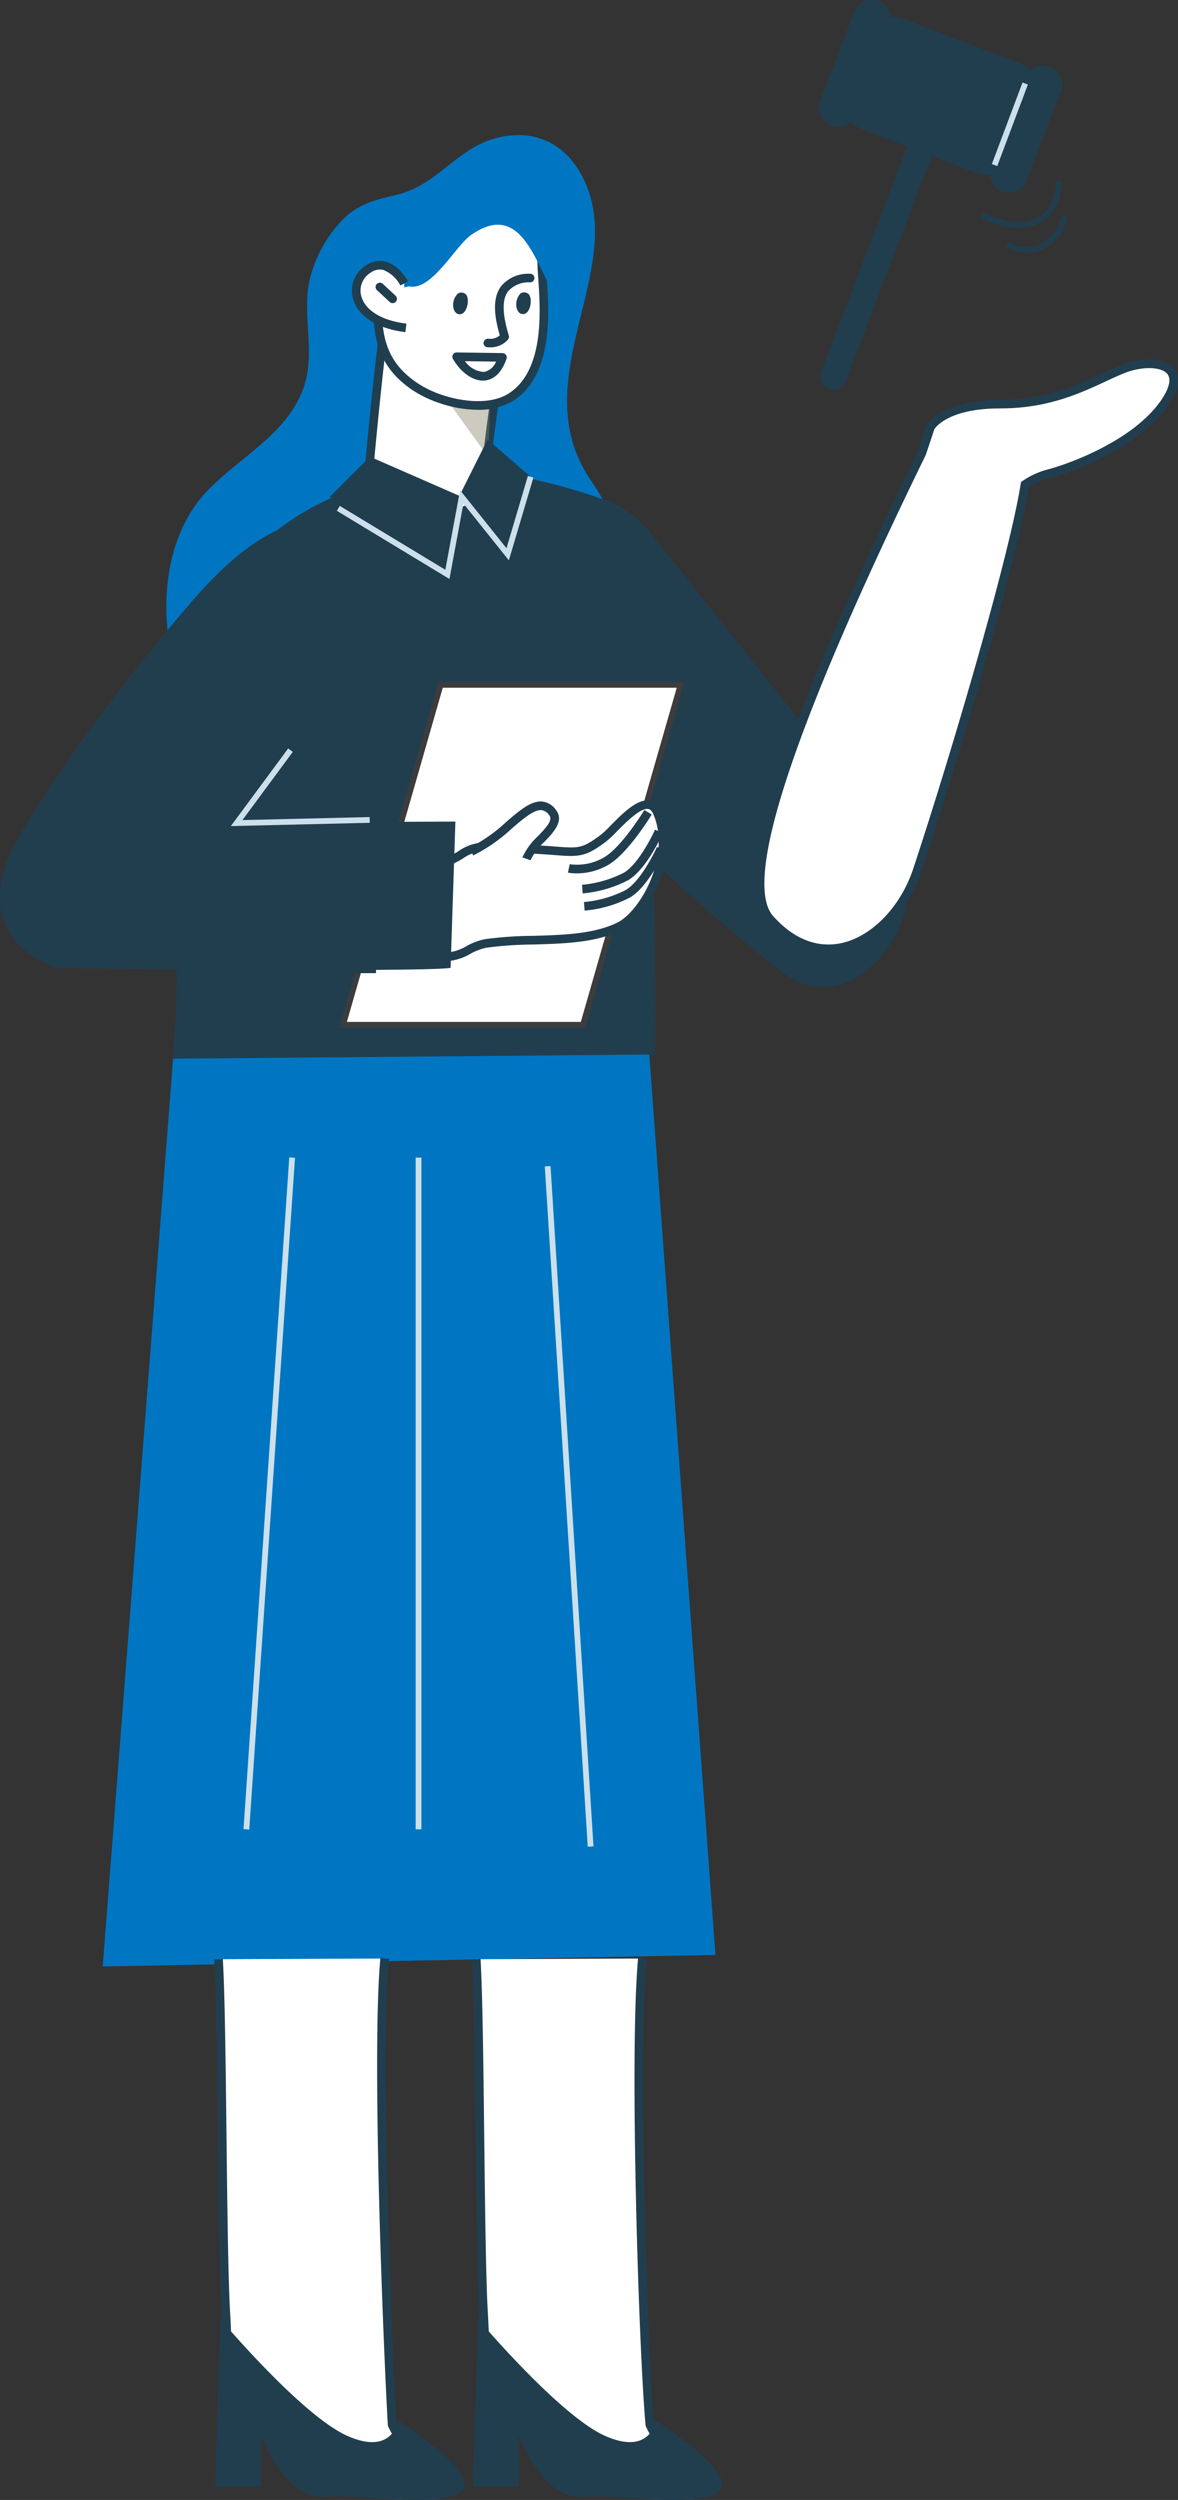 <svg xmlns="http://www.w3.org/2000/svg" xmlns:xlink="http://www.w3.org/1999/xlink" width="172.79" height="366.657" viewBox="0 0 172.79 366.657">
  <rect x="0" y="0" width="172.79" height="366.657" fill="#333333" stroke="none"/>
  <defs>
    <clipPath id="clip-path">
      <rect id="사각형_3495" data-name="사각형 3495" width="172.79" height="366.657" fill="none"/>
    </clipPath>
    <clipPath id="clip-path-3">
      <rect id="사각형_3489" data-name="사각형 3489" width="6.471" height="8.581" fill="none"/>
    </clipPath>
  </defs>
  <g id="그룹_6440" data-name="그룹 6440" transform="translate(-10)">
    <g id="그룹_6439" data-name="그룹 6439" transform="translate(10)" clip-path="url(#clip-path)">
      <g id="그룹_6438" data-name="그룹 6438">
        <g id="그룹_6437" data-name="그룹 6437" clip-path="url(#clip-path)">
          <path id="패스_3199" data-name="패스 3199" d="M88.421,56.082c-1.111,6.022-1.2,12.085,2.719,17.934,7.655,11.418,7.327,19.631,1.843,31.775-5.27,11.672-14.931,14.335-27.666,15.383-11.009.906-19.991,3.43-28.271-5.854-8.817-9.888-11.753-29.675-1.895-39.784,4.62-4.739,11.335-8.108,13.83-14.6,2.02-5.262-.15-10.7.99-16.065a18.977,18.977,0,0,1,5.136-9.2c2.347-2.21,4.9-2.71,7.789-3.422,5.728-1.412,8.536-6.493,13.975-8.14,5.536-1.677,10.394.3,13.112,5.481,4.246,8.127.141,17.262-1.561,26.491" transform="translate(-4.577 -3.716)" fill="#0076c3"/>
          <path id="패스_3200" data-name="패스 3200" d="M17.893,315.4,29.1,170.876l68.328,2.105,10.34,140.727" transform="translate(-2.826 -26.99)" fill="#0076c3"/>
          <rect id="사각형_3488" data-name="사각형 3488" width="98.745" height="0.842" transform="translate(35.719 268.268) rotate(-86.102)" fill="#cce0eb"/>
          <path id="패스_3201" data-name="패스 3201" d="M82.957,341.229c.594,9.925.489,42.131,1.082,52.054.466,7.754-.381,10.531,5.506,15.073,4.657,3.588,11.451,9.124,17.73,8.16,7.257-1.108,2.881-3.084,1.145-7-.966-10.6-2.391-54.434-1.092-68.39" transform="translate(-13.103 -53.882)" fill="#fff"/>
          <path id="패스_3202" data-name="패스 3202" d="M105.666,417.249c-5.76,0-11.6-4.52-15.97-7.9l-.654-.505c-5.277-4.07-5.388-6.888-5.608-12.5-.037-.924-.077-1.928-.143-3.036-.3-4.972-.421-15.677-.541-26.03s-.244-21.071-.541-26.023l1.261-.076c.3,4.982.423,15.71.542,26.086.12,10.337.244,21.026.54,25.968.067,1.117.107,2.131.143,3.062.218,5.544.309,7.839,5.118,11.55l.656.508c4.587,3.548,10.873,8.4,16.592,7.529,2.779-.424,3.377-.924,3.486-1.182.157-.374-.464-1.237-1.065-2.071a16.1,16.1,0,0,1-1.757-2.871l-.051-.2c-.978-10.734-2.4-54.449-1.092-68.505l1.258.116c-1.3,13.954.107,57.29,1.082,68.169a15.5,15.5,0,0,0,1.586,2.552c.877,1.219,1.634,2.272,1.2,3.3-.4.956-1.694,1.519-4.459,1.941a10.347,10.347,0,0,1-1.586.12" transform="translate(-12.985 -53.871)" fill="#213e4f"/>
          <path id="패스_3203" data-name="패스 3203" d="M92.917,86.078s-13-4.872-23.432-4.106C51.2,83.321,35.963,93.893,31.463,112.526c-1.757,7.27.1,46.333-1.394,55.689l70.787-.626s1.06-63.891-7.94-81.511" transform="translate(-4.75 -12.935)" fill="#213e4f"/>
          <path id="패스_3204" data-name="패스 3204" d="M82.8,67.174s-1.373,9.3-1.711,14.447c0,0-3.28,8.072-17-1.516,0,0,1.037-11.857,2.107-20.561" transform="translate(-10.122 -9.405)" fill="#fff"/>
          <path id="패스_3205" data-name="패스 3205" d="M75.3,85.42c-3.2,0-7.121-1.611-11.7-4.811l-.3-.21.032-.364c.011-.118,1.049-11.967,2.109-20.583l1.253.155c-.952,7.743-1.888,18.111-2.072,20.174,6.563,4.51,10.481,4.736,12.623,4.113a4.941,4.941,0,0,0,3.1-2.445c.349-5.14,1.7-14.29,1.709-14.382l1.25.184c-.014.093-1.373,9.33-1.706,14.4l-.045.2A6.146,6.146,0,0,1,77.631,85.1a8.192,8.192,0,0,1-2.332.323" transform="translate(-9.998 -9.391)" fill="#213e4f"/>
          <g id="그룹_6436" data-name="그룹 6436" transform="translate(65.44 58.481)" opacity="0.4" style="mix-blend-mode: multiply;isolation: isolate">
            <g id="그룹_6435" data-name="그룹 6435">
              <g id="그룹_6434" data-name="그룹 6434" clip-path="url(#clip-path-3)">
                <path id="패스_3206" data-name="패스 3206" d="M84.186,69.451s-2.671,2.391-6.471,0l6.19,8.581Z" transform="translate(-77.715 -69.451)" fill="#827c62"/>
              </g>
            </g>
          </g>
          <path id="패스_3207" data-name="패스 3207" d="M75.036,63.6c3.468,1.174,7.661,1.476,10.4-.334,6.331-4.181,4.515-15.65,4.431-19.2-.232-9.769-9.646-15.594-18.184-9.2-4.758,3.561-5.837,9.229-5.905,14.839-.062,5.154.93,9.007,5.466,12.072a16.074,16.074,0,0,0,3.79,1.825" transform="translate(-10.39 -5.084)" fill="#fff"/>
          <path id="패스_3208" data-name="패스 3208" d="M80.325,65.066a17.675,17.675,0,0,1-5.611-.989,16.679,16.679,0,0,1-3.942-1.9c-4.854-3.28-5.808-7.41-5.744-12.6.056-4.648.756-11.294,6.158-15.337,4.007-3,8.543-3.631,12.443-1.735,4.043,1.964,6.63,6.345,6.752,11.431.011.469.053,1.08.1,1.794.339,4.936.97,14.122-4.817,17.943a9.665,9.665,0,0,1-5.341,1.394m-5.206-2.184c3.021,1.022,7.2,1.491,9.852-.264,5.174-3.415,4.575-12.124,4.253-16.8-.051-.738-.093-1.367-.105-1.852-.109-4.611-2.424-8.567-6.04-10.324-3.463-1.682-7.52-1.095-11.135,1.611-3.823,2.861-5.566,7.284-5.651,14.341-.061,4.92.787,8.567,5.188,11.541a15.415,15.415,0,0,0,3.638,1.75" transform="translate(-10.271 -4.964)" fill="#213e4f"/>
          <path id="패스_3209" data-name="패스 3209" d="M69.728,46.773c3.342.722,6.784-5.924,9.114-7.545C87.6,33.143,88.8,47.315,93.474,51.517c-1.29-1.161-.2-5.432-.228-7.074-.051-2.86-.2-6.25-1.677-8.787-8.3-13.172-33.954.209-29.419,12.8" transform="translate(-9.732 -4.775)" fill="#0076c3"/>
          <path id="패스_3210" data-name="패스 3210" d="M130.428,119.6c-.007-.007-21.783-27.443-21.783-27.443s-6.984-9.51-15.267-3.966-20.534,13.758-.67,35.408c19.623,21.387,35.077,32.67,35.454,32.946,9.236,6.714,19.505-5.97,17.837-14.658-1.5-7.8-10.914-16.417-15.571-22.286" transform="translate(-12.948 -13.655)" fill="#213e4f"/>
          <path id="패스_3211" data-name="패스 3211" d="M109.2,418.826s-.744,5.211-7.445,2.23-18.616-17.122-18.616-17.122L82.388,428.5h6.7v-7.449S92.813,430.74,98.77,430s35,5.211,10.425-11.171" transform="translate(-13.013 -63.803)" fill="#213e4f"/>
          <path id="패스_3212" data-name="패스 3212" d="M38.068,341.229c.6,9.925.488,42.131,1.083,52.054.464,7.754-.381,10.531,5.507,15.073,4.656,3.588,11.45,9.124,17.728,8.16,7.256-1.108,2.881-3.084,1.145-7-.656-11.527-2.392-54.434-1.091-68.39" transform="translate(-6.013 -53.882)" fill="#fff"/>
          <path id="패스_3213" data-name="패스 3213" d="M60.775,417.249c-5.76,0-11.605-4.523-15.973-7.9l-.649-.5c-5.28-4.072-5.39-6.89-5.61-12.505-.036-.922-.076-1.925-.142-3.031-.3-4.977-.423-15.692-.542-26.057-.12-10.348-.244-21.049-.541-26l1.261-.076c.3,4.977.423,15.695.541,26.058s.244,21.049.541,26c.067,1.115.106,2.127.142,3.057.217,5.547.308,7.844,5.12,11.555l.651.5c4.587,3.55,10.877,8.414,16.594,7.533,2.779-.424,3.377-.924,3.485-1.183.157-.373-.464-1.236-1.064-2.071a16.047,16.047,0,0,1-1.757-2.87l-.053-.22c-.625-10.978-2.416-54.261-1.09-68.484l1.258.116c-1.315,14.1.456,57.034,1.086,68.179a15.56,15.56,0,0,0,1.581,2.542c.877,1.219,1.634,2.272,1.2,3.3-.4.956-1.693,1.519-4.458,1.941a10.347,10.347,0,0,1-1.586.12" transform="translate(-5.895 -53.871)" fill="#213e4f"/>
          <path id="패스_3214" data-name="패스 3214" d="M64.306,418.826s-.744,5.211-7.446,2.23-18.614-17.122-18.614-17.122L37.5,428.5h6.7v-7.449s3.723,9.684,9.678,8.941,35,5.211,10.426-11.171" transform="translate(-5.923 -63.803)" fill="#213e4f"/>
          <path id="패스_3215" data-name="패스 3215" d="M94.952,169.14H59.761L74.07,119.288h35.191Z" transform="translate(-9.439 -18.842)" fill="#fff"/>
          <path id="패스_3216" data-name="패스 3216" d="M95.164,169.482H59.1l14.551-50.694h36.067Zm-34.949-.842H94.529L108.6,119.63H74.282Z" transform="translate(-9.335 -18.763)" fill="#3c3c3c"/>
          <path id="패스_3217" data-name="패스 3217" d="M74.179,151.108c-1.989-.972,3.521-2.533,4.91-3.512,2.26-1.595,3.942-1.309,6.645-1.14,2.526.16,5.014.281,7.531.478,3.439.275,4.128.2,6.93-1.891,1.713-1.283,6.315-7.517,7.909-3.649,2.686,6.5-2,14.847-5.625,16.623-5.578,2.731-13.718,1.521-19.677,2.5-1.793.3-3.742,1.984-5.543,1.941" transform="translate(-11.649 -22.136)" fill="#fff"/>
          <path id="패스_3218" data-name="패스 3218" d="M77.209,162.973h-.083l.03-1.263a6.582,6.582,0,0,0,2.807-.937,9.912,9.912,0,0,1,2.618-1,54.836,54.836,0,0,1,7.135-.5c4.385-.125,8.916-.254,12.366-1.943,3.288-1.611,7.9-9.578,5.318-15.814-.311-.754-.657-.822-.771-.844-1.131-.222-3.3,1.959-4.594,3.266a17.229,17.229,0,0,1-1.581,1.49c-2.914,2.178-3.783,2.3-7.359,2.016-1.675-.132-3.339-.23-5.008-.328-.834-.049-1.671-.1-2.513-.152l-.7-.045c-2.282-.157-3.663-.251-5.539,1.072a14.824,14.824,0,0,1-2.261,1.113,10.87,10.87,0,0,0-2.829,1.511.183.183,0,0,0,.009-.023l-.47.962A1.147,1.147,0,0,1,73,150.5c.021-.958,1.37-1.592,3.569-2.547a14.706,14.706,0,0,0,2.035-.987c2.242-1.583,3.967-1.464,6.353-1.3l.695.046c.84.054,1.675.1,2.508.152,1.678.1,3.35.2,5.034.328,3.314.267,3.841.221,6.5-1.767a17.028,17.028,0,0,0,1.439-1.367c1.748-1.771,3.923-3.968,5.736-3.617a2.369,2.369,0,0,1,1.7,1.6c2.884,6.979-2.191,15.6-5.931,17.431-3.695,1.81-8.367,1.943-12.886,2.072a53.836,53.836,0,0,0-6.966.485,8.933,8.933,0,0,0-2.268.882,7.875,7.875,0,0,1-3.309,1.068" transform="translate(-11.531 -22.018)" fill="#213e4f"/>
          <path id="패스_3219" data-name="패스 3219" d="M100.231,150.378a6.635,6.635,0,0,1-1.3-.109l.263-1.235a7.859,7.859,0,0,0,4.988-.972c2.631-1.5,5.925-6.915,5.958-6.969l1.081.653c-.141.234-3.5,5.75-6.414,7.413a9.276,9.276,0,0,1-4.581,1.219" transform="translate(-15.627 -22.286)" fill="#213e4f"/>
          <path id="패스_3220" data-name="패스 3220" d="M101.483,153.854l-.1-1.26a16.72,16.72,0,0,0,6.152-1.778c2.371-1.439,4.537-6.259,4.559-6.308l1.154.514c-.1.213-2.348,5.23-5.057,6.874a17.737,17.737,0,0,1-6.708,1.959" transform="translate(-16.014 -22.826)" fill="#213e4f"/>
          <path id="패스_3221" data-name="패스 3221" d="M101.822,156.857l-.1-1.26a16.739,16.739,0,0,0,6.156-1.778c2.365-1.44,4.535-6.259,4.557-6.308l1.154.515c-.1.212-2.353,5.227-5.055,6.871a17.753,17.753,0,0,1-6.713,1.959" transform="translate(-16.067 -23.3)" fill="#213e4f"/>
          <path id="패스_3222" data-name="패스 3222" d="M82.128,147.057c5.447-2.409,9.185-9.263,11.9-5.707,1.5,1.959-2.94,4.244-3.837,6.776" transform="translate(-12.972 -22.168)" fill="#fff"/>
          <path id="패스_3223" data-name="패스 3223" d="M90.741,148.22l-1.191-.421a9.825,9.825,0,0,1,2.319-3.153c1.356-1.423,2.14-2.337,1.612-3.031a1.66,1.66,0,0,0-1.113-.748c-1.1-.1-2.668,1.235-4.337,2.666a24.124,24.124,0,0,1-5.7,3.983l-.512-1.154a23.2,23.2,0,0,0,5.386-3.788c1.961-1.682,3.645-3.132,5.291-2.963a2.878,2.878,0,0,1,1.984,1.238c1.223,1.6-.33,3.231-1.7,4.668a9.013,9.013,0,0,0-2.043,2.7" transform="translate(-12.924 -22.05)" fill="#213e4f"/>
          <path id="패스_3224" data-name="패스 3224" d="M35.647,135.575l22.139-22.184s7.73-7.188,1.944-13.98S45.39,82.587,28.2,102.472,2.587,137.38,2.587,137.38-5.523,150,6.974,155.75c0,0,5,4.8,28.673-20.175" transform="translate(0 -14.338)" fill="#213e4f"/>
          <path id="패스_3225" data-name="패스 3225" d="M68.281,143.1l-37.89.142L9.383,164.57s53.376.68,58.192-.01Z" transform="translate(-1.482 -22.603)" fill="#213e4f"/>
          <path id="패스_3226" data-name="패스 3226" d="M185.625,64.142c-4.273,1.711-9.407,5.132-17.959,5.132S157.4,72.7,157.4,72.7l-1.272,3.82c-7.243,14.831-29.417,60.264-22.256,68.281,8.224,9.2,18.419,2.443,21.6-7.174,5.354-16.16,14.049-45.56,15.792-56.553a11.456,11.456,0,0,1,3.24-1.53c3.42-.858,12.829-4.276,17.109-10.265s-1.713-6.843-5.99-5.132" transform="translate(-20.924 -10.008)" fill="#fff"/>
          <path id="패스_3227" data-name="패스 3227" d="M142.308,149.679c-2.589,0-5.819-.991-9.025-4.579-6.68-7.477,9.447-42.948,22.159-68.979l1.276-3.826c.077-.153,1.987-3.769,10.83-3.769,6.639,0,11.219-2.126,14.9-3.835.988-.459,1.922-.892,2.823-1.253h0c2.71-1.083,6.352-1.266,7.763.53.7.894,1.1,2.584-1.024,5.556-4.223,5.909-13.273,9.46-17.469,10.511a10.256,10.256,0,0,0-2.816,1.3c-1.847,11.218-10.459,40.336-15.771,56.37-2.021,6.106-6.547,10.72-11.529,11.754a10.386,10.386,0,0,1-2.119.221m15.553-76.84-1.252,3.76c-19.434,39.806-26.955,62.544-22.384,67.659,2.972,3.328,6.41,4.7,9.944,3.964,4.481-.93,8.735-5.317,10.588-10.915,5.344-16.131,14.034-45.515,15.767-56.453l.045-.28.237-.153a11.935,11.935,0,0,1,3.429-1.612c3.249-.815,12.591-4.2,16.748-10.02,1.3-1.821,1.676-3.257,1.06-4.041-.862-1.1-3.746-1.159-6.3-.137-.871.349-1.789.774-2.762,1.226-3.793,1.76-8.515,3.952-15.432,3.952-7.53,0-9.484,2.73-9.686,3.05" transform="translate(-20.806 -9.891)" fill="#213e4f"/>
          <path id="패스_3228" data-name="패스 3228" d="M40.21,141.749l8.41-11.381.678.5-7.389,10,18.661-.443.019.842Z" transform="translate(-6.351 -20.592)" fill="#cce0eb"/>
          <rect id="사각형_3490" data-name="사각형 3490" width="28.814" height="1.263" transform="translate(26.343 141.464)" fill="#213e4f"/>
          <path id="패스_3229" data-name="패스 3229" d="M69.087,48.87s-2.2-4.232-5.366-2.049-2.124,7.651,5.62,8.559" transform="translate(-9.801 -7.297)" fill="#fff"/>
          <path id="패스_3230" data-name="패스 3230" d="M69.148,55.89c-4.169-.489-7.055-2.376-7.719-5.048a4.306,4.306,0,0,1,1.814-4.658,3.566,3.566,0,0,1,2.972-.639c2.041.508,3.262,2.818,3.313,2.916l-1.12.584a4.9,4.9,0,0,0-2.5-2.275,2.331,2.331,0,0,0-1.946.455,3.066,3.066,0,0,0-1.305,3.313c.532,2.141,3.015,3.673,6.64,4.1Z" transform="translate(-9.682 -7.178)" fill="#213e4f"/>
          <path id="패스_3231" data-name="패스 3231" d="M67.928,52.242a.628.628,0,0,1-.429-.168l-1.853-1.72a.632.632,0,1,1,.859-.926l1.853,1.72a.632.632,0,0,1-.429,1.095" transform="translate(-10.337 -7.781)" fill="#213e4f"/>
          <path id="패스_3232" data-name="패스 3232" d="M90.908,54.113c-.263,0-.662-.122-.893-.786a2.354,2.354,0,0,1,.532-2.241.941.941,0,0,1,1.169.077.629.629,0,0,1,.2.284l.072.205c.218.824-.089,2.2-.847,2.427a.792.792,0,0,1-.234.034m.413-2.456h0Z" transform="translate(-14.205 -8.043)" fill="#213e4f"/>
          <path id="패스_3233" data-name="패스 3233" d="M79.9,54.138c-.261,0-.682-.119-.9-.822A2.354,2.354,0,0,1,79.63,51.1a.942.942,0,0,1,1.165.125.636.636,0,0,1,.189.288l.065.207c.184.836-.179,2.194-.946,2.394a.854.854,0,0,1-.2.024m.478-2.437h0Z" transform="translate(-12.47 -8.048)" fill="#213e4f"/>
          <path id="패스_3234" data-name="패스 3234" d="M85.093,58.469l-.246,0a.632.632,0,0,1-.616-.647.663.663,0,0,1,.646-.616,2.172,2.172,0,0,0,1.735-.491c-.572-2.043-1.32-5.13.176-7.182a5.171,5.171,0,0,1,4.252-1.849.606.606,0,0,1,.653.61.632.632,0,0,1-.61.653,4,4,0,0,0-3.273,1.331c-1.232,1.69-.349,4.8.125,6.47a.65.65,0,0,1-.182.653,3.4,3.4,0,0,1-2.658,1.07" transform="translate(-13.305 -7.531)" fill="#213e4f"/>
          <path id="패스_3235" data-name="패스 3235" d="M83.285,65.518c-1.559,0-3.257-1.218-4.4-3.182a.633.633,0,0,1,0-.636.6.6,0,0,1,.555-.313l6.716.094a.631.631,0,0,1,.587.839c-.856,2.461-2.2,3.09-3.181,3.185-.092.009-.186.013-.279.013m-2.633-2.85a3.636,3.636,0,0,0,2.791,1.58,2.414,2.414,0,0,0,1.763-1.517Z" transform="translate(-12.447 -9.696)" fill="#213e4f"/>
          <path id="패스_3236" data-name="패스 3236" d="M146.616,58.816a1.921,1.921,0,1,1-3.59-1.368l14.389-37.666A1.92,1.92,0,1,1,161,21.149Z" transform="translate(-22.572 -2.929)" fill="#213e4f"/>
          <path id="패스_3237" data-name="패스 3237" d="M173.592,19.356c-1.7,4.458-3.105,8.063-7.566,6.361l-16.139-6.166c-4.46-1.7-4.3-5.786-2.6-10.243s4.3-7.6,8.762-5.9l16.139,6.166c4.462,1.7,3.1,5.325,1.4,9.783" transform="translate(-23.09 -0.464)" fill="#213e4f"/>
          <path id="패스_3238" data-name="패스 3238" d="M148.043,16.81a2.789,2.789,0,0,1-5.211-1.989l4.976-13.026a2.789,2.789,0,1,1,5.21,1.991Z" transform="translate(-22.532 0)" fill="#213e4f"/>
          <path id="패스_3239" data-name="패스 3239" d="M177.863,28.2a2.787,2.787,0,1,1-5.207-1.988l4.972-13.026a2.79,2.79,0,0,1,5.212,1.991Z" transform="translate(-27.242 -1.799)" fill="#213e4f"/>
          <rect id="사각형_3491" data-name="사각형 3491" width="12.772" height="0.842" transform="translate(145.488 24.06) rotate(-69.391)" fill="#cce0eb"/>
          <path id="패스_3240" data-name="패스 3240" d="M63.328,79.544,76.8,85.438l.842,9.684L57.434,85.438Z" transform="translate(-9.072 -12.564)" fill="#213e4f"/>
          <path id="패스_3241" data-name="패스 3241" d="M79.934,84.964,84.565,89.6l5.894-7.578-6.315-5.473Z" transform="translate(-12.626 -12.09)" fill="#213e4f"/>
          <path id="패스_3242" data-name="패스 3242" d="M75.195,98.012l-16.52-10,.435-.72,15.478,9.368L76.75,84.987,83.559,93.5,86.7,82.9l.808.238-3.6,12.141L77.243,86.95Z" transform="translate(-9.268 -13.095)" fill="#cce0eb"/>
          <rect id="사각형_3492" data-name="사각형 3492" width="0.842" height="99.978" transform="matrix(0.998, -0.063, 0.063, 0.998, 79.913, 171.07)" fill="#cce0eb"/>
          <rect id="사각형_3493" data-name="사각형 3493" width="0.842" height="98.514" transform="translate(60.968 169.781)" fill="#cce0eb"/>
          <path id="패스_3243" data-name="패스 3243" d="M176.351,38.392a11.963,11.963,0,0,1-5.546-1.515l.4-.743c3.007,1.612,6.133,1.871,8.159.68,1.592-.936,2.455-2.761,2.5-5.279l.842.014c-.059,3.571-1.616,5.229-2.912,5.99a6.752,6.752,0,0,1-3.439.851" transform="translate(-26.979 -4.981)" fill="#213e4f"/>
          <path id="패스_3244" data-name="패스 3244" d="M178.313,42.989a6.239,6.239,0,0,1-3.13-.886l.421-.728a4.978,4.978,0,0,0,4.652.346,5.815,5.815,0,0,0,3.144-4.272l.827.159a6.655,6.655,0,0,1-3.622,4.879,5.493,5.493,0,0,1-2.293.5" transform="translate(-27.671 -5.915)" fill="#213e4f"/>
        </g>
      </g>
    </g>
  </g>
</svg>
